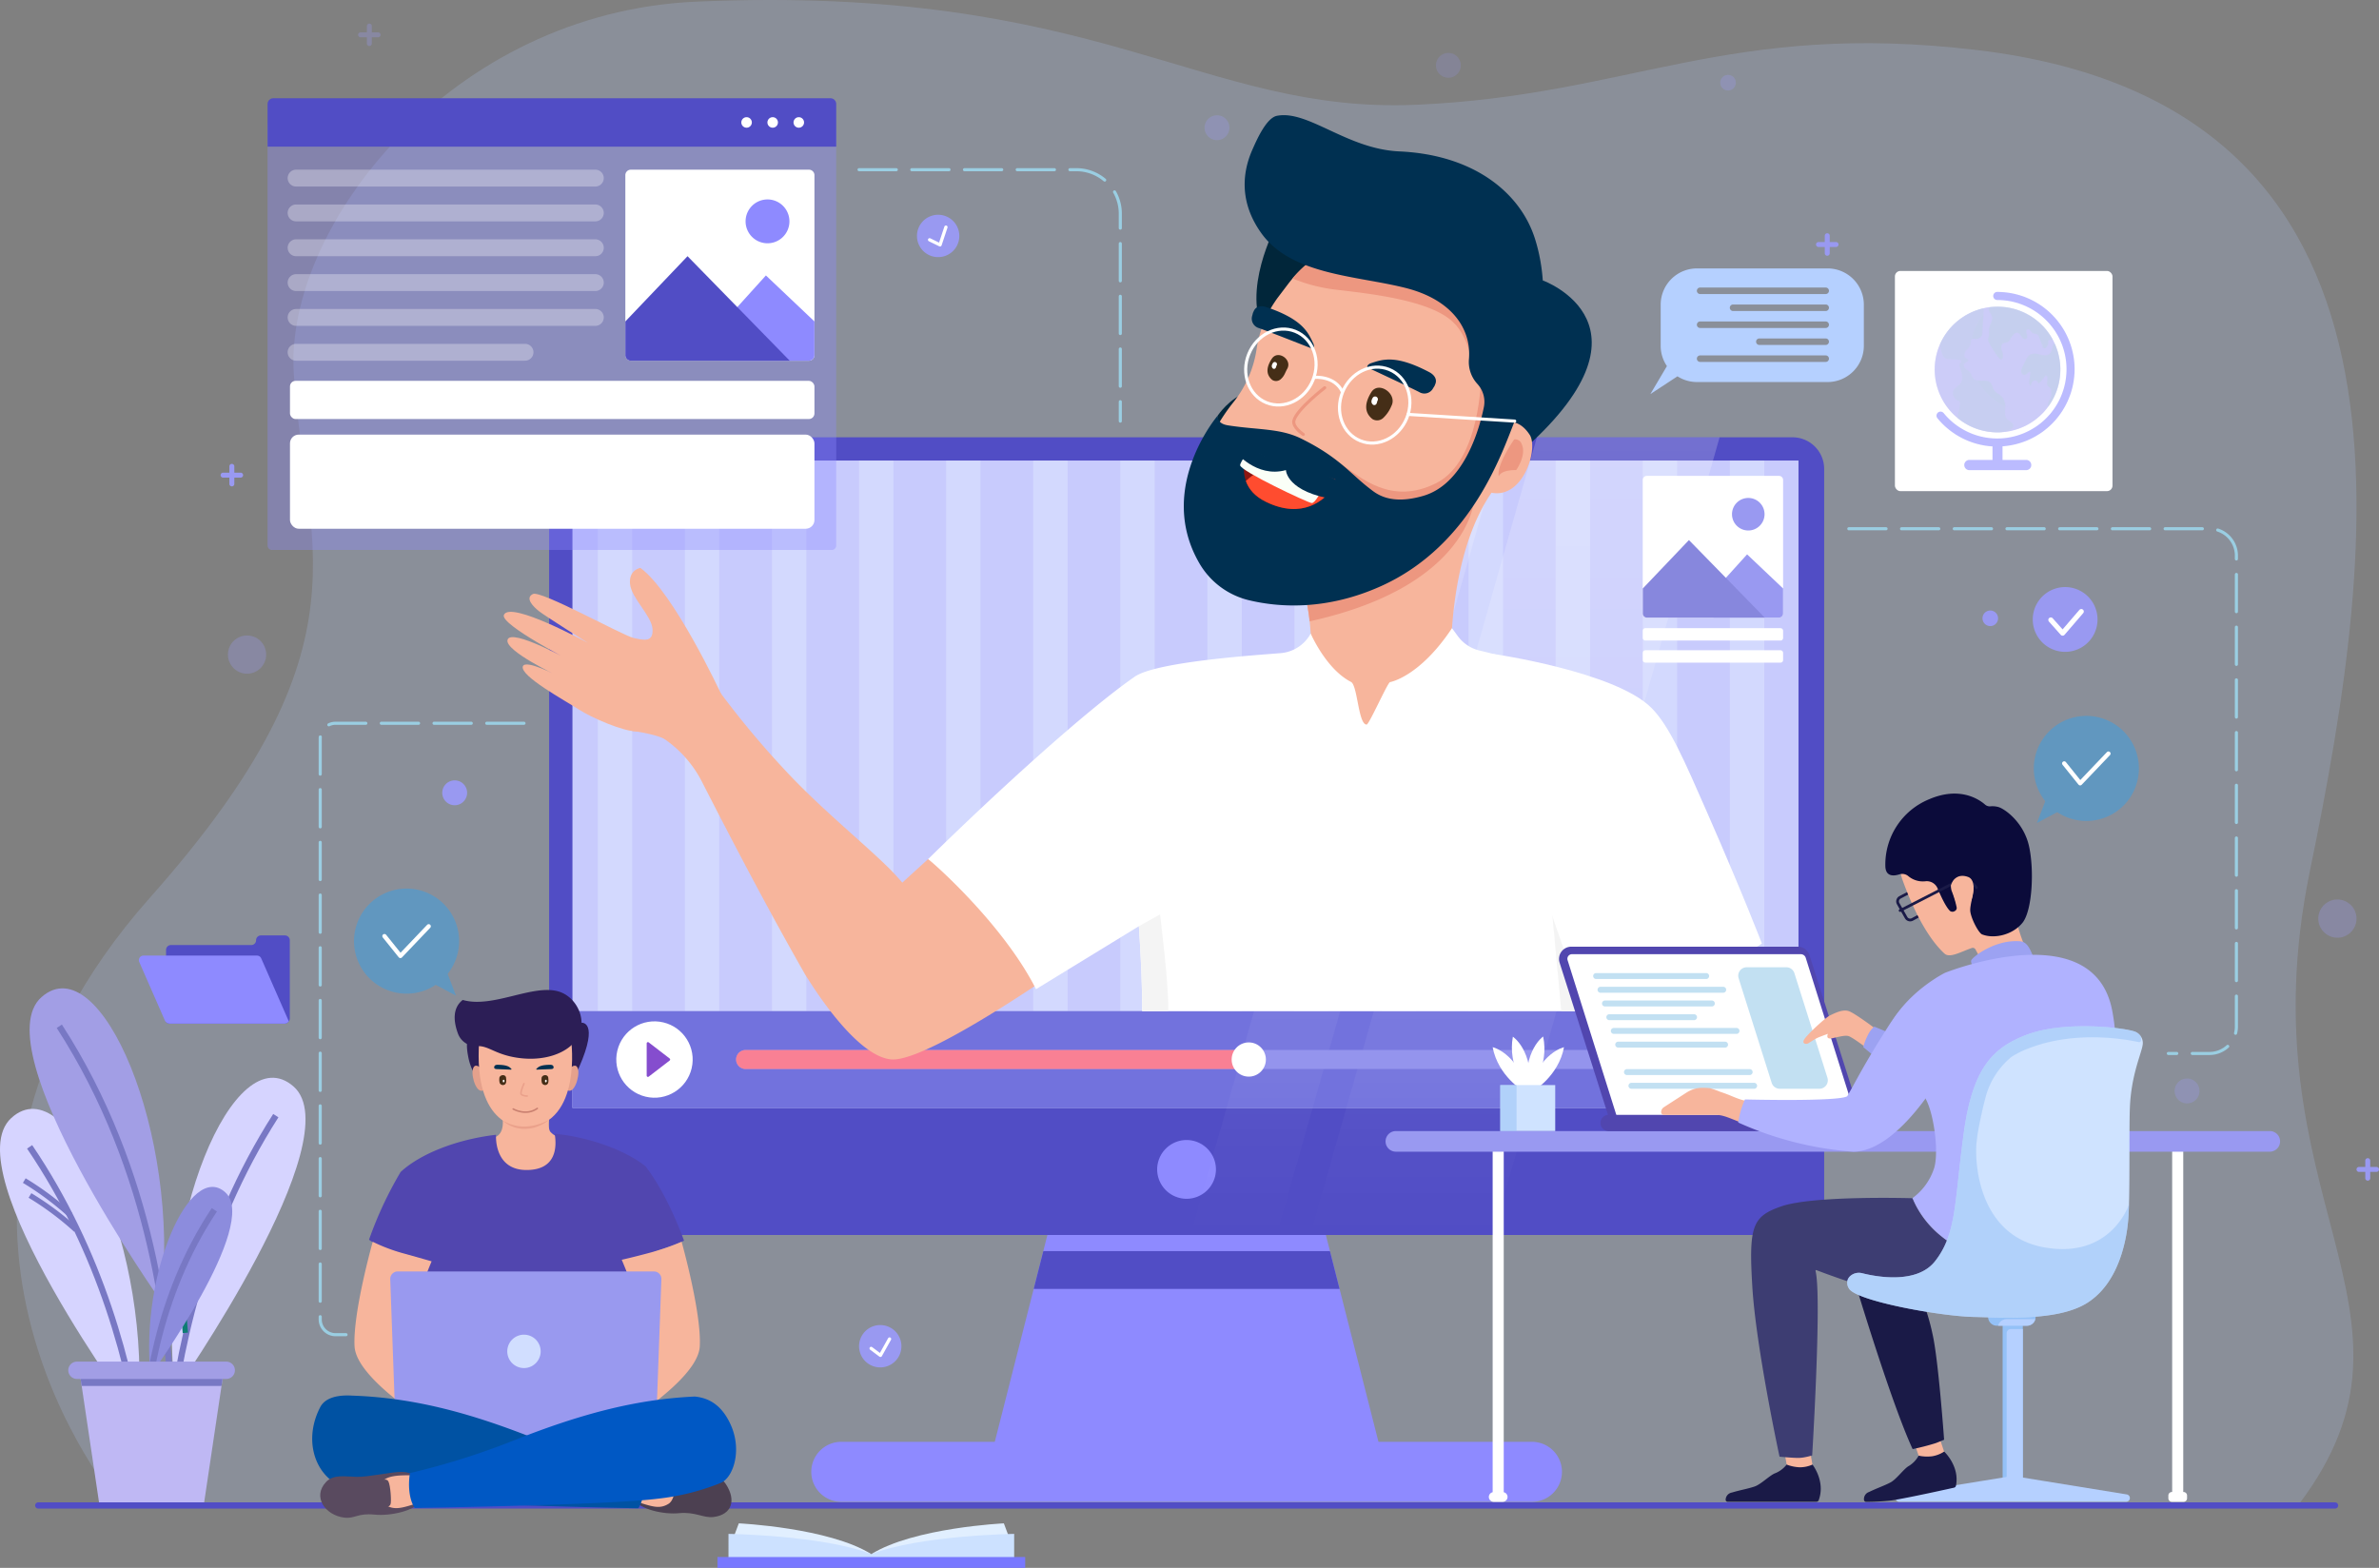 <svg xmlns="http://www.w3.org/2000/svg" xmlns:xlink="http://www.w3.org/1999/xlink" width="767.188" height="505.698" viewBox="0 0 767.188 505.698"><rect x="0" y="0" width="767.188" height="505.698" fill="#808080" stroke="none"/><defs><style>.a,.bd{fill:#b5d0ff;}.a,.bs,.h{opacity:0.2;}.b{fill:#8e8aff;}.c{fill:#514dc5;}.d{fill:#c8cbfd;}.bo,.br,.e{opacity:0.3;}.f{fill:#eefaff;}.g{fill:#7272dd;}.h{fill:url(#a);}.i{fill:#9494ed;}.j{fill:#f98094;}.k,.w{fill:#fff;}.l{fill:#854dce;}.m{fill:#d6d4ff;}.ag,.ah,.ai,.at,.au,.bj,.bm,.bp,.bq,.n,.o,.p,.u{fill:none;}.n,.o{stroke:#7878c4;}.ag,.ah,.ai,.at,.au,.bj,.n,.o,.p{stroke-miterlimit:10;}.n,.u{stroke-width:2px;}.o,.p{stroke-width:1.718px;}.p{stroke:#0e7c74;}.q{fill:#a29ee5;}.r{fill:#8c8cdd;}.s{fill:#bfb8f4;}.t{fill:#7878c4;}.u{stroke:#514dc5;}.ah,.ai,.at,.au,.bj,.bm,.bp,.bq,.u{stroke-linecap:round;}.bm,.bp,.bq,.u{stroke-linejoin:round;}.v{fill:rgba(142,138,255,0.35);}.w{opacity:0.31;}.x{fill:#f7b59c;}.y{fill:#01263a;}.z{fill:#003051;}.aa{fill:#ed9780;}.ab{fill:#8d1612;}.ac{fill:#ff4c2f;}.ad{fill:#fafff7;}.ae{fill:#452e17;}.af{fill:#f4f4f4;}.ag,.ah,.bm,.bp,.bq{stroke:#fff;}.ai{stroke:#ed9780;}.aj{fill:#5146af;}.ak{fill:#9999ef;}.al{fill:#4c4051;}.am{fill:#0052a3;}.an{fill:#594a5f;}.ao{fill:#0058c4;}.ap{fill:#2c1e56;}.aq{fill:#e5a18c;}.ar{fill:#d1deff;}.as{fill:#eaa18b;}.at{stroke:#eaa18b;}.at,.au{stroke-width:0.5px;}.au{stroke:#c9806f;}.av,.bo,.br,.bs{fill:#9999f1;}.aw{fill:#c2e0f2;}.ax{fill:#1a1a47;}.ay{fill:#9ca2f2;}.az{fill:#0b0b3a;}.ba{fill:#b0b2ff;}.bb{fill:#3d3d72;}.bc,.bf{fill:#94c1f7;}.be{fill:#cfe3ff;}.bf,.bk,.bn{opacity:0.5;}.bg{fill:#e1efff;}.bh{fill:#cce1ff;}.bi{fill:#7878ff;}.bj{stroke:#9acee2;stroke-dasharray:12 5;}.bl{fill:#389fe5;}.bm{stroke-width:1.38px;}.bn{fill:#81a8cc;mix-blend-mode:screen;}.bn,.bo{isolation:isolate;}.bo{mix-blend-mode:multiply;}.bp{stroke-width:1.056px;}.bq{stroke-width:1.616px;}.bt{fill:#8787dd;}</style><linearGradient id="a" x1="0.5" y1="-0.011" x2="0.5" y2="0.996" gradientUnits="objectBoundingBox"><stop offset="0" stop-color="#fff"/><stop offset="1" stop-color="#fff" stop-opacity="0"/></linearGradient></defs><g transform="translate(-57.982 -55.011)"><path class="a" d="M95.268,539.936s-80.328-93.619,10.16-195.5c72.94-82.12,49.65-113.878,46.288-169.256C148.868,128.309,202.023,59,281.569,55.54c130.384-5.67,162.8,36.23,232.02,33.265s100.533-27.2,180.938-17.648c149.2,17.72,129.091,159.127,107.347,264.823s43.592,141.784-3.424,204.04" transform="translate(1 0)"/><g transform="translate(235.065 196.055)"><g transform="translate(84.544 238.83)"><path class="b" d="M444.609,454.365H318.6l13.687-53.811,3.1-12.2,6.022-23.632H421.8l6.022,23.632,3.1,12.2Z" transform="translate(-260.564 -364.718)"/><path class="c" d="M428.394,396.189H329.761l3.1-12.2h92.43Z" transform="translate(-258.036 -360.353)"/><path class="b" d="M503.683,453.5H280.96a9.676,9.676,0,0,1-9.676-9.676h0a9.676,9.676,0,0,1,9.676-9.676H503.683a9.676,9.676,0,0,1,9.676,9.676h0A9.676,9.676,0,0,1,503.683,453.5Z" transform="translate(-271.284 -348.988)"/></g><path class="c" d="M613.538,180.212V417.078a10.213,10.213,0,0,1-10.209,10.209H212.565a10.2,10.2,0,0,1-10.209-10.209V180.212A10.2,10.2,0,0,1,212.565,170H603.33A10.213,10.213,0,0,1,613.538,180.212Z" transform="translate(-202.356 -170.003)"/><rect class="d" width="395.378" height="208.806" transform="translate(7.522 7.493)"/><g class="e" transform="translate(15.705 7.493)"><rect class="f" width="11.085" height="177.579" transform="translate(336.98)"/><rect class="f" width="11.085" height="177.579" transform="translate(365.062)"/><rect class="f" width="11.085" height="177.579"/><rect class="f" width="11.085" height="177.579" transform="translate(28.082)"/><rect class="f" width="11.085" height="177.579" transform="translate(56.163)"/><rect class="f" width="11.085" height="177.579" transform="translate(84.245)"/><rect class="f" width="11.085" height="177.579" transform="translate(112.327)"/><rect class="f" width="11.085" height="177.579" transform="translate(140.409)"/><rect class="f" width="11.085" height="177.579" transform="translate(168.49)"/><rect class="f" width="11.085" height="177.579" transform="translate(196.572)"/><rect class="f" width="11.085" height="177.579" transform="translate(224.654)"/><rect class="f" width="11.085" height="177.579" transform="translate(252.735)"/><rect class="f" width="11.085" height="177.579" transform="translate(280.817)"/><rect class="f" width="11.085" height="177.579" transform="translate(308.899)"/></g><rect class="g" width="395.378" height="31.227" transform="translate(7.522 185.072)"/><path class="b" d="M371.7,373.746h0a9.506,9.506,0,0,1-9.479-9.479h0a9.508,9.508,0,0,1,9.479-9.48h0a9.508,9.508,0,0,1,9.48,9.48h0A9.507,9.507,0,0,1,371.7,373.746Z" transform="translate(-166.138 -128.139)"/><path class="h" d="M398.789,427.1H371.017L444.056,170h27.773Z" transform="translate(-164.145 -170.003)"/><path class="h" d="M461.431,427.1H402.51L475.549,170h58.92Z" transform="translate(-157.01 -170.003)"/><g transform="translate(60.29 195.166)"><path class="i" d="M578.955,337.246H254.576a3.066,3.066,0,1,1,0-6.133H578.955a3.066,3.066,0,1,1,0,6.133Z" transform="translate(-251.51 -328.668)"/><path class="j" d="M416.767,331.118v6.133H254.579a3.066,3.066,0,1,1,0-6.133Z" transform="translate(-251.509 -328.667)"/><circle class="k" cx="5.52" cy="5.52" r="5.52" transform="translate(159.815)"/></g><g transform="translate(19.159 185.868)"><circle class="k" cx="12.317" cy="12.317" r="12.317" transform="matrix(0.23, -0.973, 0.973, 0.23, 0, 23.974)"/><path class="l" d="M228.662,329.131l6.753,5.2a.408.408,0,0,1,0,.646l-6.753,5.2a.408.408,0,0,1-.656-.324v-10.4A.407.407,0,0,1,228.662,329.131Z" transform="translate(-215.704 -319.839)"/></g></g><g transform="translate(57.982 373.787)"><g transform="translate(0 38.875)"><path class="m" d="M102.333,446.879S42.973,366.691,61.6,349.566,107.449,392.765,102.333,446.879Z" transform="translate(-57.982 -346.601)"/><path class="n" d="M65.769,356.584c22.93,33.8,32.646,70.894,36.74,99.983" transform="translate(-56.218 -344.339)"/><path class="o" d="M64.365,365.453A94.9,94.9,0,0,1,79.2,376.53" transform="translate(-56.536 -342.33)"/><path class="o" d="M65.864,369.369A94.884,94.884,0,0,1,80.7,380.445" transform="translate(-56.196 -341.442)"/></g><g transform="translate(54.178 28.835)"><path class="m" d="M104.216,439.552s57.23-81.722,38.158-98.351S97.679,385.591,104.216,439.552Z" transform="translate(-101.922 -338.415)"/><path class="n" d="M136.92,348.377c-23.711,37.014-32.024,77.431-34.767,107.438" transform="translate(-102.153 -336.158)"/><path class="p" d="M105.682,388.964c.22,7.538.707,14.363,1.277,20.273" transform="translate(-101.353 -326.963)"/></g><g transform="translate(9.552)"><path class="q" d="M108.215,415.9s-57.6-81.463-38.6-98.178S114.509,361.911,108.215,415.9Z" transform="translate(-65.769 -314.906)"/><path class="n" d="M73.574,324.872c30.236,46.736,35.807,99.042,36.538,128.771" transform="translate(-64.001 -312.648)"/></g><g transform="translate(46.001 64.038)"><path class="r" d="M97.642,427.835s35.446-48.714,24.114-58.963S94.285,395.185,97.642,427.835Z" transform="translate(-95.1 -367.116)"/><path class="n" d="M118.605,373.141c-18.64,27.97-22.432,59.506-23.119,77.451" transform="translate(-95.486 -365.751)"/></g><g transform="translate(22.019 120.392)"><path class="s" d="M125.581,414.706l-.279,1.862-.587,3.958-5.662,38H85.278l-5.662-38-.587-3.958-.279-1.862Z" transform="translate(-75.296 -412.688)"/><path class="t" d="M125.25,416.224l-.587,3.958h-45.1l-.587-3.958Z" transform="translate(-75.244 -412.344)"/><path class="q" d="M126.877,418.648H78.728a2.793,2.793,0,0,1-2.794-2.793h0a2.794,2.794,0,0,1,2.794-2.794h48.148a2.793,2.793,0,0,1,2.793,2.794h0A2.792,2.792,0,0,1,126.877,418.648Z" transform="translate(-75.934 -413.061)"/></g></g><g transform="translate(102.766 356.719)"><path class="c" d="M141.548,302.544V327.67a1.7,1.7,0,0,1-.33,1.016,1.735,1.735,0,0,1-1.442.756H102.863a1.807,1.807,0,0,1-1.223-.481V305.635a1.549,1.549,0,0,1,1.553-1.539H129.13a1.547,1.547,0,0,0,1.538-1.552,1.548,1.548,0,0,1,1.539-1.553H140A1.56,1.56,0,0,1,141.548,302.544Z" transform="translate(-92.875 -300.991)"/><path class="b" d="M142.838,327.485a1.735,1.735,0,0,1-1.442.756H104.482a1.807,1.807,0,0,1-1.223-.481,1.716,1.716,0,0,1-.37-.521.5.5,0,0,1-.055-.124l-8.214-18.752a1.482,1.482,0,0,1,1.359-2.074h36.6a1.479,1.479,0,0,1,1.36.878l7.693,17.557Z" transform="translate(-94.494 -299.791)"/></g><line class="u" x2="740.694" transform="translate(70.309 540.57)"/><g transform="translate(144.274 86.7)"><path class="v" d="M4.484,0H176.726a6.647,6.647,0,0,1,6.647,6.647V139.6a1.432,1.432,0,0,1-1.432,1.432H1.432A1.432,1.432,0,0,1,0,139.6V4.484A4.484,4.484,0,0,1,4.484,0Z" transform="translate(0 4.661)"/><rect class="k" width="169.132" height="30.364" rx="2.827" transform="translate(7.222 108.486)"/><rect class="k" width="169.132" height="12.315" rx="1.801" transform="translate(7.222 91.147)"/><g transform="translate(6.473 23.036)"><path class="w" d="M232.833,105.064h-96.5a2.718,2.718,0,0,1-2.718-2.718h0a2.718,2.718,0,0,1,2.718-2.718h96.5a2.718,2.718,0,0,1,2.718,2.718h0A2.718,2.718,0,0,1,232.833,105.064Z" transform="translate(-133.612 -99.628)"/><path class="w" d="M232.834,114.223h-96.5a2.718,2.718,0,0,1-2.718-2.718h0a2.718,2.718,0,0,1,2.718-2.718h96.5a2.718,2.718,0,0,1,2.718,2.718h0A2.718,2.718,0,0,1,232.834,114.223Z" transform="translate(-133.612 -97.553)"/><path class="w" d="M232.834,123.383h-96.5a2.718,2.718,0,0,1-2.718-2.718h0a2.718,2.718,0,0,1,2.718-2.718h96.5a2.718,2.718,0,0,1,2.718,2.718h0A2.718,2.718,0,0,1,232.834,123.383Z" transform="translate(-133.612 -95.478)"/><path class="w" d="M232.834,132.542h-96.5a2.718,2.718,0,0,1-2.718-2.718h0a2.718,2.718,0,0,1,2.718-2.718h96.5a2.718,2.718,0,0,1,2.718,2.718h0A2.718,2.718,0,0,1,232.834,132.542Z" transform="translate(-133.612 -93.403)"/><path class="w" d="M232.834,141.7h-96.5a2.718,2.718,0,0,1-2.718-2.717h0a2.718,2.718,0,0,1,2.718-2.718h96.5a2.718,2.718,0,0,1,2.718,2.718h0A2.718,2.718,0,0,1,232.834,141.7Z" transform="translate(-133.612 -91.327)"/><path class="w" d="M210.163,150.864H136.33a2.718,2.718,0,0,1-2.718-2.718h0a2.718,2.718,0,0,1,2.718-2.718h73.833a2.718,2.718,0,0,1,2.718,2.718h0A2.718,2.718,0,0,1,210.163,150.864Z" transform="translate(-133.612 -89.252)"/></g><path class="c" d="M309.849,80.847H130.193a1.859,1.859,0,0,0-1.858,1.858V96.462H311.708V82.705A1.858,1.858,0,0,0,309.849,80.847Z" transform="translate(-128.335 -80.847)"/><g transform="translate(152.774 6.113)"><path class="k" d="M256.279,87.526a1.694,1.694,0,1,1-1.7-1.7A1.694,1.694,0,0,1,256.279,87.526Z" transform="translate(-252.89 -85.831)"/><path class="k" d="M263.143,87.526a1.695,1.695,0,1,1-1.7-1.7A1.694,1.694,0,0,1,263.143,87.526Z" transform="translate(-251.335 -85.831)"/><path class="k" d="M270.007,87.526a1.695,1.695,0,1,1-1.694-1.7A1.693,1.693,0,0,1,270.007,87.526Z" transform="translate(-249.78 -85.831)"/></g><g transform="translate(115.372 23.041)"><path class="k" d="M283.379,101.386v58.077a1.774,1.774,0,0,1-1.776,1.776H224.152a1.77,1.77,0,0,1-1.755-1.776V101.386a1.765,1.765,0,0,1,1.755-1.754H281.6A1.769,1.769,0,0,1,283.379,101.386Z" transform="translate(-222.397 -99.632)"/><path class="b" d="M277.706,142.278v10.884a1.774,1.774,0,0,1-1.776,1.776h-28.5l1.212-12.661,13.411-14.833Z" transform="translate(-216.724 -93.331)"/><path class="c" d="M275.4,156.086H224.152a1.77,1.77,0,0,1-1.755-1.776V143.425l20.055-21.046Z" transform="translate(-222.397 -94.479)"/><path class="b" d="M268.151,114.525a7.07,7.07,0,1,1-7.07-7.07A7.071,7.071,0,0,1,268.151,114.525Z" transform="translate(-215.235 -97.86)"/></g></g><g transform="translate(220.426 92.161)"><path class="x" d="M370.646,324.336l-19.171-32.9-30.48,2.4-8.314,7.58c-1.067-1.24-.834-.955-1.668-1.891-6.431-7.2-21.482-19.175-33.415-31.5a290.148,290.148,0,0,1-23.7-28l-2.41,1.2c.01-1.283.017-2.1.017-2.1l-10.727-14.349-13-.846-9.653,11.738.5,6.275s.156,9.67,7.711,10.649c2.268.293,8,1.386,9.809,2.622a37.532,37.532,0,0,1,12.116,14.037c8.52,16.7,20.941,40.527,32.6,60.944a24.389,24.389,0,0,0,1.337,2.189c4.057,6.466,16.631,25.163,26.912,26.045C321.552,359.5,370.646,324.336,370.646,324.336Z" transform="translate(-184.145 -53.89)"/><g transform="translate(219.312)"><path class="y" d="M378.113,165.784s4.093-6.116,9.725-7.572-6.179,13.092-6.179,13.092-3.18,1.408-3.546,1.174S378.113,165.784,378.113,165.784Z" transform="translate(-367.248 -68.803)"/><path class="z" d="M466.352,128.755s40.162,14.414-7.65,55.85l-7.2-2.191Z" transform="translate(-350.583 -75.454)"/><path class="x" d="M380.817,245.037c19.155,23.347,44.764,27.076,44.764,27.076,44.484-.845,52.069-25.353,52.069-25.353L452.8,241.245s-.752-32.439,13.027-52.451c10.326,1.989,15.164-14.3,12.328-18.671-3.076-4.746-6.536-4.12-6.536-4.12-2.929,3.179-5.591,10.662-6.906,14.356L402.743,212.41a35.267,35.267,0,0,1,1.664,4.456,71.784,71.784,0,0,1,2.766,13.4,90.972,90.972,0,0,1,.538,12.177ZM460.3,187.43c1.314-2.241,2.74-4.506,4.318-6.784-.551,1.577-.964,3-1.265,4.168C461.6,186.29,460.338,187.392,460.3,187.43Z" transform="translate(-366.598 -67.021)"/><path class="aa" d="M400.05,212.24a71.787,71.787,0,0,1,2.766,13.4c51.614-11.314,53.09-39.249,53.09-39.249l-26.495,10.751Z" transform="translate(-362.241 -62.395)"/><path class="y" d="M394.537,114.555s-11.239,20.9-3.5,34.665l17.891-23.193" transform="translate(-364.899 -78.671)"/><path class="x" d="M378.365,220.1c11.893,18.781,55.483,18.351,75.932-8.556s23.785-57.779,13.561-76.758c-5.686-10.547-19.283-16.646-32.647-17.633a36.38,36.38,0,0,0-10.637.79A38.787,38.787,0,0,0,403.5,130.769c-.5.591-.968,1.184-1.435,1.793l-3.139,4.143c-.412.538-.789,1.077-1.166,1.651a35.784,35.784,0,0,0-4.538,9.525,34.722,34.722,0,0,0-1.273,5.4,35.932,35.932,0,0,1-7.319,17.167C375.656,181.5,366.489,201.337,378.365,220.1Z" transform="translate(-368.434 -78.104)"/><path class="aa" d="M397.8,130.6a52.525,52.525,0,0,0,13.855,3.6c10.4,1.251,31.363,3.329,38.4,10.976,0,0,2.954,2.665,4.693,8.673s-3.905-20.425-3.905-20.425l-31.952-15.657A38.815,38.815,0,0,0,397.8,130.6Z" transform="translate(-362.75 -77.941)"/><path class="aa" d="M456.694,154.013s-.1,27.216-14.493,34.412-24.249-1.677-30.82-6.377c-3.78-2.7-5.11,4.227-5.11,4.227s7.509,12.475,11.263,12.475,18.878-.209,20.025-.938,9.8-4.9,9.8-4.9,5.945-10.161,6.362-11.234,7.2-12.649,6.883-14.109-.208-11.055-.208-11.055Z" transform="translate(-360.831 -69.731)"/><path class="z" d="M399.265,85.5c-3.393.66-6.464,7.626-7.849,10.746-1.992,4.492-5.783,15.2,2.858,27.176,9.8,13.584,30.975,13.61,46.776,17.678,14.042,3.615,21.042,12.665,20.119,22.981a10.469,10.469,0,0,0,2.61,7.758l.3.343a8.477,8.477,0,0,1,1.918,7.25c-1.649,8.155-6.8,24.883-19.472,28.624-10.951,3.233-15.442-.879-17.251-2.256-6.371-4.849-9.969-10.22-22.4-16.284-6.468-3.153-13.427-2.717-22.5-4.042-1.688-.247-4.023-.469-4.283-3.2,0,0-19.8,23.227-5.946,47.372a25.308,25.308,0,0,0,16.03,12.082c9.307,2.245,24.768,3.551,42.742-4.576,29.41-13.3,39.11-43.647,43.021-53.19s14.078-35.251,6.495-58.926c-4.681-14.612-19.5-26.966-43.728-28.055C421.828,96.228,409.315,83.547,399.265,85.5Z" transform="translate(-369.225 -85.299)"/><path class="ab" d="M414.921,184.048a14.449,14.449,0,0,1-1.251,1.878c-2.653,3.467-9.625,10.012-21.514,4.23-3.73-1.815-5.632-4.255-6.5-6.734-1.814-5.143.889-10.424.889-10.424a93.3,93.3,0,0,0,10.4,5.707c5.181,2.452,11.564,4.842,17.3,5.294C414.471,184.023,414.7,184.036,414.921,184.048Z" transform="translate(-365.643 -65.43)"/><path class="ac" d="M414.443,181.894l-.313,1.051-.575,1.927c-2.653,3.467-9.625,10.012-21.514,4.23-3.73-1.815-5.632-4.255-6.5-6.734,4.906-4.705,9.8-4.717,9.8-4.717h7.984Z" transform="translate(-365.527 -64.376)"/><path class="ad" d="M387.37,173s-3.326,4.143-3.335,5.327c-.012,1.837,21.9,12.127,23.075,12.2s3.214-4.142,3.214-4.142l-8.879-5.288" transform="translate(-365.869 -65.43)"/><path class="z" d="M387.761,137.07c-.52,1.165-.1.08-.574,1.728a3.17,3.17,0,0,0,2.262,3.8c4.108,1.468,16.559,6.394,16.559,6.394,1.3.753,1.32-.645.917-1.489-1.635-3.426-3.276-7.683-15.068-11.678C390.2,135.271,388.473,135.477,387.761,137.07Z" transform="translate(-365.181 -73.915)"/><path class="z" d="M439.4,157.47c-.488,1.179.012.128-.859,1.6a3.169,3.169,0,0,1-4.317.976c-3.891-1.971-16.032-7.619-16.032-7.619-1.441-.426-.438-1.4.45-1.69,3.611-1.17,7.83-2.908,18.842,2.9C439.025,154.459,440.067,155.857,439.4,157.47Z" transform="translate(-358.296 -70.741)"/><path class="z" d="M382.632,174.287s6.9,8.781,16.492,6.1c0,0,.091,7.179,16.2,9.534l1.408-5.623s-10.369-5.528-11.051-5.111-10.537-2.632-12.415-2.984-8.291-5.359-8.291-5.359Z" transform="translate(-366.187 -65.918)"/><path class="aa" d="M457.02,170.564s-5.848,8.333-4.952,11.969c0,0,.224-2.11,5.607-2.078,0,0,3.479-4.847,1.728-8.462A2.178,2.178,0,0,0,457.02,170.564Z" transform="translate(-350.477 -65.989)"/><g transform="translate(58.819 87.904)"><path class="ae" d="M418.8,158.445c-1.837,2.994-2.605,6.258.4,8.636a2.877,2.877,0,0,0,3.465-.358,11.165,11.165,0,0,0,2.635-3.86c2.054-3.894-4.154-8.24-6.5-4.418Z" transform="translate(-417.179 -156.966)"/><g transform="translate(1.696 2.792)"><path class="k" d="M418.986,159.674c-.481.785-.683,1.642.105,2.265a.756.756,0,0,0,.909-.093c.4-.384.3-.781.531-1.229a.906.906,0,0,0-1.545-.943Z" transform="translate(-418.562 -159.242)"/></g></g><g transform="translate(26.997 77.373)"><path class="ae" d="M392.62,149.557c-1.517,2.322-2.2,4.88.121,6.826a2.274,2.274,0,0,0,2.743-.206c1.24-1.119,1.348-2.018,2.1-3.344,1.709-3.028-3.023-6.241-4.96-3.276Z" transform="translate(-391.235 -148.38)"/><g transform="translate(1.379 2.24)"><path class="k" d="M392.722,150.531c-.4.61-.576,1.281.032,1.791a.6.6,0,0,0,.72-.054c.325-.293.25-.61.446-.958a.715.715,0,0,0-1.2-.779Z" transform="translate(-392.359 -150.207)"/></g></g></g><path class="x" d="M260.6,245.152s-15.381-33.03-26.112-40.81c0,0-3.777.59-3.335,5.181s6.955,10.221,7.248,14.515-2.593,3.7-6.146,2.885-29.829-15.44-32.42-14.161c-2.642,1.305.071,4.035,1.922,5.517s15.874,10.3,15.874,10.3-25.271-13.867-27.161-9.046c-1.224,3.126,22.272,15.188,22.272,15.188s-20.185-11.308-21.108-7.113c-.787,3.579,16.313,11.6,16.313,11.6s-10.568-5.532-11.364-3.1c-1.007,3.077,13.671,11.049,17.926,13.828s14.618,7.227,18.728,7.118,7.145-.514,9.4,1.782" transform="translate(-190.421 -58.329)"/><path class="k" d="M516.714,312.29,525.2,343.7H371.036c.012-8.12-.429-17.81-1.067-27.377L336.8,336.637c-10.843-21.489-34.479-41.936-34.81-41.948,23.022-22.588,51.253-48.171,66.634-58.842,7.359-5.115,42.714-7.172,47.3-7.625a12.165,12.165,0,0,0,9.457-6.292s4.919,11.431,12.94,15.565c2.183.9,2.38,13.86,5.1,13.786.81-.024,6.771-13.566,7.543-13.688,0,0,9.494-1.607,19.981-17.4l1.877,2.563a12.092,12.092,0,0,0,7,4.649,175.628,175.628,0,0,1,24.335,7.6c13.222,5.335,27.781,30.713,27.781,30.713l3.275,46.572-19.429-.883Z" transform="translate(-165.144 -54.739)"/><path class="af" d="M465.484,288.774l3.666,39.393h19.012l-3.373-25.675Z" transform="translate(-128.104 -39.2)"/><path class="x" d="M519.577,283.708l17.172,45.607H485.54l-8.484-18.52" transform="translate(-125.482 -40.348)"/><path class="k" d="M450.58,226.97s39.245,5.676,50.979,17.361c5.848,5.825,10.643,16.985,17.985,33.73,12.01,27.394,17.672,42.314,17.672,42.314s-29.71,20.65-59.477,14.518l-14.584-42.01Z" transform="translate(-131.481 -53.202)"/><ellipse class="ag" cx="12.409" cy="11.171" rx="12.409" ry="11.171" transform="translate(235.616 88.546) rotate(-67.998)"/><ellipse class="ag" cx="12.409" cy="11.171" rx="12.409" ry="11.171" transform="translate(265.865 100.827) rotate(-67.999)"/><path class="ag" d="M403.446,154.249s6.692-.714,9.227,4.758" transform="translate(-142.159 -69.685)"/><line class="ah" x2="34.377" y2="2.165" transform="translate(291.647 96.504)"/><path class="af" d="M366.894,326.649H358.48c.012-8.12-.429-17.81-1.067-27.377l6.82-3.815S367.091,317.99,366.894,326.649Z" transform="translate(-152.588 -37.686)"/><path class="ai" d="M408.115,156.966s-8.951,6.924-9.923,10.548c-.573,2.137,3.015,4.5,3.015,4.5" transform="translate(-143.363 -69.062)"/></g><g transform="translate(158.665 374.317)"><path class="x" d="M209.085,354.933s3.674,12.813-10.106,12.809a11.225,11.225,0,0,1-5.007-1.2c-5.087-2.449-6.27-10.992-6.27-10.992,4.305-1.1,2.8-7.325,2.8-7.325l15.307.35s-.757,4,.359,5.145C208.116,355.713,209.085,354.933,209.085,354.933Z" transform="translate(-129.276 -307.887)"/><path class="aj" d="M195.963,353.465s-.861,11.364,9.837,11.364c9.678,0,9.794-7.527,9.079-11.674,11.052.985,23.138,5.448,29.312,10.514,7.323,9.473,12.4,23.962,12.4,23.962a57.948,57.948,0,0,1-6.871,2.64,28.463,28.463,0,0,0-6.263,2.73l-4.33,58.494H171.438l-1.154-58.529s-4.448-1.066-8.045-2.246c-5.264-1.726-7.234-3.414-7.234-3.414A122.371,122.371,0,0,1,165.2,365.459C171.416,359.708,183.049,354.971,195.963,353.465Z" transform="translate(-136.684 -306.771)"/><path class="x" d="M157.072,381.547s-6.457,22.832-5.862,33.741,26.378,26.18,26.378,26.18l3.372-11.5s-10.71-4.562-12.3-12.891,7.4-29.223,7.4-29.223-3.973-1.164-9.4-2.652A56.259,56.259,0,0,1,157.072,381.547Z" transform="translate(-137.552 -300.338)"/><path class="x" d="M241.6,381.547s6.455,22.832,5.861,33.741-26.377,26.18-26.377,26.18l-3.372-11.5s10.71-4.562,12.3-12.891-7.721-29.727-7.721-29.727,4.289-.965,9.719-2.452A77.4,77.4,0,0,0,241.6,381.547Z" transform="translate(-122.476 -300.338)"/><path class="ak" d="M246.129,444.245H162.481l-1.9-52.408a2.4,2.4,0,0,1,2.4-2.486h82.645a2.4,2.4,0,0,1,2.4,2.486Z" transform="translate(-135.42 -298.57)"/><g transform="translate(0 130.78)"><path class="al" d="M224.99,444.292s1.78-2.1,5.921-2.215c2.686-.074,10.29,1.646,13.918,1.586s7.4-.855,9.483,2.242c3.531,5.252,2.005,9.99-3.942,10.7-3.234.388-5.907-1.749-11.046-1.239-4.98.494-12.748-1.17-15.009-4.727" transform="translate(-120.981 -417.405)"/><path class="x" d="M220.019,441.887a38.755,38.755,0,0,0,6.672,1.289c2.662.142,8.634-.52,11.331,1.176,2.922,1.837,1.84,6.818-.012,7.995-2.99,1.9-5.408.916-10.878-.808a34.194,34.194,0,0,0-11.891-1.066" transform="translate(-123.037 -417.448)"/><path class="am" d="M245.2,458.344s-62.018-1.119-78.543-3.293a78.039,78.039,0,0,1-18.91-4.638c-7.432-4.425-10.152-14.965-5.1-24.676,2.359-4.531,9.627-3.719,10.639-3.719.256,0,.393.015.393.015,20.1.785,38.426,5.921,59.134,14.2a239.22,239.22,0,0,0,34,10.891C247.9,455.036,245.2,458.344,245.2,458.344Z" transform="translate(-140.068 -421.962)"/><path class="al" d="M238.488,446.152s-1.644-.915-2.192.07a14.462,14.462,0,0,0-.559,5.819c.513,1.16,2.923.745,2.923.745l1.965-5.3Z" transform="translate(-118.418 -416.569)"/></g><g transform="translate(2.582 131.122)"><path class="an" d="M174.548,444.383s-1.841-2.191-6.141-2.323c-2.789-.086-10.693,1.671-14.46,1.594s-7.472-.893-9.876,1.637c-4.526,4.768-.313,10.753,5.862,11.516,3.36.415,4.352-1.523,9.689-.974,5.17.531,13.244-1.168,15.607-4.853" transform="translate(-142.172 -417.752)"/><path class="x" d="M178.331,441.9a40.227,40.227,0,0,1-6.935,1.314c-2.765.139-8.965-.573-11.774,1.179-3.041,1.9-1.936,7.075-.017,8.3,3.1,1.983,5.614.973,11.3-.8a35.508,35.508,0,0,1,12.354-1.063" transform="translate(-138.647 -417.786)"/><path class="ao" d="M265.939,450.139l-.016.015a76.124,76.124,0,0,1-19.982,5.015c-16.54,2.115-78.573,3.005-78.573,3.005s-2.689-3.337-1.57-11.236a238.338,238.338,0,0,0,34.044-10.754c20.27-7.991,38.259-13.051,57.82-13.942,3.828.38,8.254,2.07,11.38,8.625C273.212,439.535,269.987,448.613,265.939,450.139Z" transform="translate(-136.882 -422.241)"/><path class="an" d="M158.315,444.559s2.1-1.16,2.794.1,1.051,6.607.687,7.423c-.66,1.477-3.731.935-3.731.935l-2.481-6.771Z" transform="translate(-139.134 -417.295)"/></g><path class="ap" d="M212.053,323.946s5.745-.584-.769,14.3c-2.456,5.609-3.331,5.236-3.373,5.508s-2.2-1.864-2.2-2.809.094-8.306.189-8.684S212.053,323.946,212.053,323.946Z" transform="translate(-125.196 -313.389)"/><path class="ap" d="M183.83,326.731s-4.447-1.239-2.653,7.635a17.485,17.485,0,0,0,4.417,8.766c.042.272,2.2-1.864,2.2-2.809s-.094-8.306-.189-8.684S183.83,326.731,183.83,326.731Z" transform="translate(-130.851 -312.77)"/><path class="aq" d="M184.716,335.894s-1.885-1.824-2.418.607,1.444,8.736,3.951,6.3" transform="translate(-130.52 -310.83)"/><path class="aq" d="M208.289,335.894s1.885-1.824,2.418.607-1.444,8.736-3.951,6.3" transform="translate(-124.959 -310.83)"/><path class="x" d="M199.5,356.724h-.147c-1.75.107-17.326.255-15.354-28.055H213.67S217.269,355.025,199.5,356.724Z" transform="translate(-130.154 -312.318)"/><path class="ap" d="M211.054,315.824c5.587,1.655,9.2,8.721,6.437,14.309s-11.645,8.843-21.578,6.729c-5.847-1.245-7.729-3.6-11.235-3.42a6.176,6.176,0,0,1-6.094-4.039c-1.274-3.438-2.028-8.087,1.536-10.855C189.809,321.342,202.668,313.339,211.054,315.824Z" transform="translate(-131.581 -315.338)"/><path class="ar" d="M202.12,411.356a5.383,5.383,0,1,1-5.383-5.383A5.383,5.383,0,0,1,202.12,411.356Z" transform="translate(-128.448 -294.804)"/><path class="as" d="M190.172,349.691a12.439,12.439,0,0,0,2.218,1.084,12.983,12.983,0,0,0,5.212.859,14.891,14.891,0,0,0,2.824-.394,17.572,17.572,0,0,0,2.4-.732,18.053,18.053,0,0,0,2.257-1.023A10.172,10.172,0,0,1,203,350.9a13.9,13.9,0,0,1-2.4.987,12.451,12.451,0,0,1-2.946.5,10.689,10.689,0,0,1-3-.294,10.982,10.982,0,0,1-2.435-.932A8.169,8.169,0,0,1,190.172,349.691Z" transform="translate(-128.716 -307.602)"/><g transform="translate(60.337 27.468)"><path class="ae" d="M191.435,338.577c.114,1.013.2,2.21-.9,2.341a1.162,1.162,0,0,1-1.131-.641,3.668,3.668,0,0,1-.136-1.444c-.06-1.276,2.024-1.548,2.17-.256Z" transform="translate(-189.26 -337.732)"/><g transform="translate(1.132 1.496)"><path class="k" d="M190.709,339.158c.053.261.021.515-.256.6a.217.217,0,0,1-.238-.118c-.07-.145,0-.242-.021-.388a.262.262,0,0,1,.515-.1Z" transform="translate(-190.183 -338.952)"/></g></g><g transform="translate(73.951 27.468)"><path class="ae" d="M202.535,338.577c.114,1.013.2,2.21-.9,2.341a1.162,1.162,0,0,1-1.131-.641,3.669,3.669,0,0,1-.136-1.444c-.06-1.276,2.024-1.548,2.17-.256Z" transform="translate(-200.36 -337.732)"/><g transform="translate(1.132 1.496)"><path class="k" d="M201.809,339.158c.053.261.021.515-.256.6a.217.217,0,0,1-.238-.118c-.07-.145,0-.242-.021-.388a.262.262,0,0,1,.515-.1Z" transform="translate(-201.283 -338.952)"/></g></g><path class="z" d="M204.489,335.475c.086.245.023.021.075.352s-.294.554-.748.564c-1.126.023-4.559.18-4.559.18-.368.06-.314-.2-.173-.329.569-.532,1.176-1.217,4.4-1.243C203.935,335,204.374,335.139,204.489,335.475Z" transform="translate(-126.721 -310.884)"/><path class="z" d="M187.983,335.475c-.085.245-.023.021-.075.352s.294.554.748.564c1.126.023,4.559.18,4.559.18.368.06.314-.2.173-.329-.569-.532-1.176-1.217-4.4-1.243C188.537,335,188.1,335.139,187.983,335.475Z" transform="translate(-129.23 -310.884)"/><path class="at" d="M195.923,339.955s-1.3,2.863-.894,3.425,1.944.588,1.944.588" transform="translate(-127.634 -309.761)"/><path class="au" d="M192.91,346.667s4.106,2.415,7.781-.191" transform="translate(-128.096 -308.284)"/></g><g transform="translate(504.803 310.973)"><g transform="translate(0 108.841)"><g transform="translate(33.306 5.546)"><path class="k" d="M454.228,467.894V357.4a.447.447,0,0,0-.448-.446H451.1a.446.446,0,0,0-.446.446V467.894a1.563,1.563,0,0,0-1.229,1.512,1.585,1.585,0,0,0,1.585,1.585h2.862a1.584,1.584,0,0,0,1.585-1.585A1.562,1.562,0,0,0,454.228,467.894Z" transform="translate(-449.425 -356.954)"/><path class="k" d="M632.973,467.821h-.089V356.954h-3.574V467.821h-.091a1.139,1.139,0,0,0-1.138,1.138v.893a1.138,1.138,0,0,0,1.138,1.138h3.754a1.138,1.138,0,0,0,1.138-1.138v-.893A1.138,1.138,0,0,0,632.973,467.821Z" transform="translate(-408.949 -356.954)"/></g><path class="av" d="M707.414,359.085H425.6a3.326,3.326,0,0,1-3.326-3.326h0a3.326,3.326,0,0,1,3.326-3.326H707.414a3.326,3.326,0,0,1,3.326,3.326h0A3.326,3.326,0,0,1,707.414,359.085Z" transform="translate(-422.271 -352.432)"/></g><path class="aj" d="M565.51,359.73H484.164l-16.1-50.627a3.954,3.954,0,0,1,3.767-5.153h73.049a3.955,3.955,0,0,1,3.768,2.756Z" transform="translate(-411.94 -254.575)"/><path class="k" d="M563.372,359.283H486.337l-16.193-51.427a1.481,1.481,0,0,1,1.4-1.933h73.806a1.673,1.673,0,0,1,1.592,1.176Z" transform="translate(-411.441 -254.128)"/><path class="aw" d="M513.295,312.8H477.811a.956.956,0,0,1-.957-.957h0a.957.957,0,0,1,.957-.958h35.484a.959.959,0,0,1,.958.958h0A.957.957,0,0,1,513.295,312.8Z" transform="translate(-409.905 -253.003)"/><path class="aw" d="M518.529,316.411H478.961a.957.957,0,0,1-.957-.958h0a.956.956,0,0,1,.957-.957h39.569a.957.957,0,0,1,.958.957h0A.958.958,0,0,1,518.529,316.411Z" transform="translate(-409.644 -252.185)"/><path class="aw" d="M514.6,320.018H480.135a.956.956,0,0,1-.957-.957h0a.957.957,0,0,1,.957-.958H514.6a.957.957,0,0,1,.957.958h0A.956.956,0,0,1,514.6,320.018Z" transform="translate(-409.378 -251.368)"/><path class="aw" d="M508.6,323.626H481.28a.957.957,0,0,1-.957-.958h0a.956.956,0,0,1,.957-.957H508.6a.956.956,0,0,1,.957.957h0A.957.957,0,0,1,508.6,323.626Z" transform="translate(-409.119 -250.551)"/><path class="aw" d="M522.027,327.233H482.459a.956.956,0,0,1-.957-.957h0a.957.957,0,0,1,.957-.958h39.569a.958.958,0,0,1,.958.958h0A.957.957,0,0,1,522.027,327.233Z" transform="translate(-408.852 -249.734)"/><path class="aw" d="M518.076,330.841H483.614a.957.957,0,0,1-.957-.958h0a.956.956,0,0,1,.957-.957h34.463a.957.957,0,0,1,.958.957h0A.958.958,0,0,1,518.076,330.841Z" transform="translate(-408.59 -248.916)"/><path class="aw" d="M525.484,338.056H485.916a.956.956,0,0,1-.957-.957h0a.957.957,0,0,1,.957-.958h39.569a.958.958,0,0,1,.958.958h0A.957.957,0,0,1,525.484,338.056Z" transform="translate(-408.069 -247.282)"/><path class="aw" d="M526.66,341.664H487.091a.958.958,0,0,1-.958-.958h0a.957.957,0,0,1,.958-.957H526.66a.956.956,0,0,1,.957.957h0A.957.957,0,0,1,526.66,341.664Z" transform="translate(-407.803 -246.464)"/><path class="aw" d="M541.162,348.548H528.38a2.73,2.73,0,0,1-2.6-1.909l-10.656-33.725a2.73,2.73,0,0,1,2.6-3.552h12.781a2.729,2.729,0,0,1,2.6,1.907l10.655,33.725A2.73,2.73,0,0,1,541.162,348.548Z" transform="translate(-401.264 -253.349)"/><path class="aj" d="M569.856,353.4H481.394a2.617,2.617,0,0,1-2.616-2.617h0a2.616,2.616,0,0,1,2.616-2.616h88.462a2.616,2.616,0,0,1,2.616,2.616h0A2.617,2.617,0,0,1,569.856,353.4Z" transform="translate(-409.469 -244.558)"/><g transform="translate(164.671 29.074)"><path class="ax" d="M561.029,299.532a1.938,1.938,0,0,1-1.685-.973l-2.565-4.51a1.927,1.927,0,0,1,.776-2.659l7.139-3.77a1.937,1.937,0,0,1,2.6.784l2.436,4.473a1.929,1.929,0,0,1-.774,2.617l-7.01,3.807A1.917,1.917,0,0,1,561.029,299.532Zm4.562-11.245a1.024,1.024,0,0,0-.481.12l-7.139,3.769a1.039,1.039,0,0,0-.418,1.433h0l2.565,4.51a1.045,1.045,0,0,0,1.4.4l7.01-3.807a1.037,1.037,0,0,0,.416-1.409l-2.436-4.473A1.044,1.044,0,0,0,565.59,288.287Z" transform="translate(-556.525 -287.398)"/></g><path class="x" d="M553.113,331.308a15.813,15.813,0,0,1-1.032,1.2s-4.289-3.247-5.484-3.553-3.764.433-5.187.725c-2.332.478-1.365-1.43-1.365-1.43s-1.57.552-2.949,1.111c-1.571.637-3.209,1.951-3.682,2.066-.9.215-1.779-.232-.94-1.491,1.191-1.782,6.811-6.944,8.211-7.617,1.787-.848,4.217-2.084,6.167-1.359s8.3,5.484,8.3,5.484C555.34,328.081,554.073,330.073,553.113,331.308Z" transform="translate(-397.38 -250.77)"/><path class="ay" d="M547.866,334.389s21.039,18.4,36.782,20.274,42.292-28,42.292-28-1.671-15.911-11.488-14.04-22.976,25.528-28.677,26.635S551.429,327.8,551.429,327.8a7.712,7.712,0,0,0-1.835,2.258A19.814,19.814,0,0,0,547.866,334.389Z" transform="translate(-393.817 -252.644)"/><path class="x" d="M592.5,272.826c-5.018-5.744-12.435-6.361-18.16-5.728a18.969,18.969,0,0,0-16.221,13.145,16.893,16.893,0,0,0,.342,10.826c4.672,12.9,9.635,20.014,13.453,23.508,1.678,1.534,5.215-.556,8.771-1.806a1,1,0,0,1,1.22.467l2.03,3.75L598.591,314a51.73,51.73,0,0,1-3.093-8.507C597.416,303.066,601.677,283.334,592.5,272.826Z" transform="translate(-391.66 -262.969)"/><path class="az" d="M566.663,291.962a3.781,3.781,0,0,1,3.835,2.251c1.085,2.583,2.761,6.2,4.078,7.37a1.343,1.343,0,0,0,1.451.015,1.137,1.137,0,0,0,.662-1.127,30.538,30.538,0,0,0-1.526-5.142,3.462,3.462,0,0,1,2.6-4.795,5.823,5.823,0,0,1,2.147.133c3.9,1.184,1.214,7.3,1.134,10.5-.055,2.253,2.642,7.476,3.838,7.944,3.921,1.539,9.864.148,13.015-3.745s3.838-16.908,2.115-24.7S592.06,268.49,590,267.989a7.248,7.248,0,0,0-2.447-.19,2.276,2.276,0,0,1-1.721-.562c-2.074-1.8-8.273-5.93-18.08-1.7a22.732,22.732,0,0,0-14.072,21.692c.145,3.326,2.756,3.08,4.568,2.5a3.023,3.023,0,0,1,2.875.622A7.331,7.331,0,0,0,566.663,291.962Z" transform="translate(-392.503 -263.695)"/><path class="ay" d="M577.133,310.92s-1.3-1.452-.808-2.34c.613-1.1,7.26-6.361,15.018-6.084,1.207.043,2.681.042,4.127,3.19a22.718,22.718,0,0,1,1.787,5.234Z" transform="translate(-387.395 -254.907)"/><path class="ba" d="M616.474,403.967c-.47.112-.98.224-1.511.326-6.587,1.225-17.3,1.369-17.3,1.369-21.118-.378-30.491-11.764-33.922-17.635a21.9,21.9,0,0,1-1.685-3.44,19.415,19.415,0,0,0,7.015-9.7c1.593-5.239-.081-17.727-2.808-22.485-1.5-2.615-5.943-7.914-8.731-13.5-2.287-4.6-3.472-9.384-.97-13.039,6.209-9.119,16-13.969,16-13.969s17.972-7.2,33.278-5.565c9.712,1.02,18.36,5.6,20.668,17.818C632.465,355.626,616.474,403.967,616.474,403.967Z" transform="translate(-392.163 -254.091)"/><path class="x" d="M570.854,437.424a6.966,6.966,0,0,1-3.791,2.139,6.737,6.737,0,0,1-4.416-.819l-1.174-3.389,8.1-1.765Z" transform="translate(-390.734 -225.204)"/><path class="x" d="M536.154,440.788a6.969,6.969,0,0,1-4.083,1.511,6.743,6.743,0,0,1-4.23-1.511l-.621-3.531h8.314Z" transform="translate(-398.494 -224.373)"/><path class="ax" d="M574.439,444.6c-.531.245-2.148.909-2.729,1.113a75.751,75.751,0,0,1-7.421,1.916c-6.967-15.057-18.332-52.952-18.332-52.952-1.583-6.7,3.185-9.4,7.372-9.659a8.873,8.873,0,0,1,3.86.562c4,1.694,9.875,13.019,9.875,13.019a69.657,69.657,0,0,1,3.655,12C572.588,418.672,574.439,444.6,574.439,444.6Z" transform="translate(-394.319 -236.213)"/><path class="bb" d="M596.347,390.142c-.052,3.808-1.062,9.884-6.771,11.6-8.516,2.552-14.806,1.1-24.681-.6-8.271-1.419-21.331-6.26-25.335-7.781-.52-.194-.423.066-.321.607,1.889,9.231-1.169,59.109-1.169,59.109a23.552,23.552,0,0,1-2.819.653,11.312,11.312,0,0,1-1.624.144c-2.144,0-6.086-.4-6.086-.4s-7.576-35.132-8.771-54.789.007-22.693,9.319-25.932c10.375-3.608,42.3-2.638,42.3-2.638l.01.01a30.472,30.472,0,0,0,8.987,12.039A37.865,37.865,0,0,0,596.347,390.142Z" transform="translate(-400.494 -239.613)"/><g transform="translate(148.862 75.03)"><path class="bc" d="M591.022,402.712v50.474a3.257,3.257,0,1,1-6.514,0V402.712Z" transform="translate(-534.377 -307.23)"/><path class="bd" d="M590.783,404.5v48.14a3.485,3.485,0,0,1-2.805,3.366,3.257,3.257,0,0,1-2.083-.406l-.33-.616V405.838A1.336,1.336,0,0,1,586.9,404.5Z" transform="translate(-534.137 -306.824)"/><path class="bc" d="M596.011,401.849a2.583,2.583,0,0,1-.092.694,2.819,2.819,0,0,1-2.716,2.113h-9.7a2.813,2.813,0,0,1-2.808-2.808,2.823,2.823,0,0,1,2.808-2.808h9.7A2.806,2.806,0,0,1,596.011,401.849Z" transform="translate(-535.241 -308.062)"/><path class="bd" d="M595.323,401.9a2.819,2.819,0,0,1-2.716,2.113h-9.283a2.766,2.766,0,0,1,.725-1.3,2.846,2.846,0,0,1,1.992-.817Z" transform="translate(-534.645 -307.415)"/><path class="be" d="M638.97,330.589c0,.031-.016.047-.016.077a8.979,8.979,0,0,1-.171.959c-.789,3.294-3.573,9.744-3.974,19.411-.264,5.939-.016,21.7-.294,31.228v.016c-.047,1.423-.093,2.691-.154,3.79-.51,8.429-3.388,20.928-12.188,27.253-8.94,6.713-26.929,5.553-37.849,5.306-10.92-.264-37.973-5.182-40.138-9.2a3.482,3.482,0,0,1-.51-2.319c0-.016,0-.016.015-.031a2.822,2.822,0,0,1,.835-1.547,4.206,4.206,0,0,1,3.991-.99c4.408,1.1,17.524,3.634,23.434-3.853,7.146-9.063,6.248-19.534,9.311-41.607,2.892-20.881,9.4-27.285,20.185-31.445,11.523-4.439,30.037-2.536,34.662-1.144A3.957,3.957,0,0,1,638.97,330.589Z" transform="translate(-543.637 -324.866)"/><path class="bd" d="M631.923,450.26a1.2,1.2,0,0,1-1.195,1.195H557.555a1.193,1.193,0,0,1-.194-2.37l36.781-5.964,9.252,1.5,27.519,4.462A1.194,1.194,0,0,1,631.923,450.26Z" transform="translate(-540.754 -298.075)"/></g><path class="ax" d="M531.356,440.136a13.469,13.469,0,0,0,4.2.872,10.123,10.123,0,0,0,4.138-.872s4.262,5.429,2,11.477a.821.821,0,0,1-.77.521H512.337a.641.641,0,0,1-.648-.619,2.391,2.391,0,0,1,2.009-2.359c2.638-.808,5.361-1.255,7.4-1.978s4.975-3.723,6.616-4.276A8.9,8.9,0,0,0,531.356,440.136Z" transform="translate(-402.013 -223.721)"/><path class="ax" d="M565.686,438.036a13.467,13.467,0,0,0,4.287.2,10.12,10.12,0,0,0,3.947-1.518s5.069,4.683,3.8,11.014a.824.824,0,0,1-.677.637s-15.082,3.38-20.183,4.11a72.56,72.56,0,0,1-8.039.447.682.682,0,0,1-.741-.529,2.392,2.392,0,0,1,1.61-2.647c2.475-1.217,5.093-2.09,6.995-3.129s4.32-4.465,5.853-5.272A8.913,8.913,0,0,0,565.686,438.036Z" transform="translate(-393.777 -224.496)"/><path class="x" d="M520.38,352.246s-2.931-1.216-4.462-1.756a16.688,16.688,0,0,0-1.655-.48,8.856,8.856,0,0,0-2.012-.215H495.6a.876.876,0,0,1-.868-.878,1.9,1.9,0,0,1,.868-1.6l1.786-1.154,5.34-3.452c2.646-1.7,4.568-1.809,7.713-1.533a28.611,28.611,0,0,1,3.275,1.148c3.12,1.029,3.8,1.5,5.872,2.234a14.056,14.056,0,0,0,1.747.531,1.69,1.69,0,0,0,.715.071A9.993,9.993,0,0,1,520.38,352.246Z" transform="translate(-405.855 -246.168)"/><path class="ba" d="M581,318.019c-2.182-1.332-8.782-5-17.292,8.273s-11.117,18.931-13.578,23.056c-2.978,1.787-32.967,1.022-32.967,1.022a27.226,27.226,0,0,0-2.171,7.435,109.313,109.313,0,0,0,37.07,9.414c16.37,0,33.235-31.99,34-35.99S586.217,321.2,581,318.019Z" transform="translate(-401.264 -251.724)"/><g transform="translate(165.494 27.509)"><path class="ax" d="M557.641,296.773a.445.445,0,0,1-.2-.84l16.583-8.5c1.877-.962,5.718-2.928,8.569,1.255a.445.445,0,1,1-.735.5c-2.224-3.264-4.874-2.273-7.4-.98l-16.612,8.515A.448.448,0,0,1,557.641,296.773Z" transform="translate(-557.196 -286.122)"/></g><path class="x" d="M570.881,288.482l2.189,6.994a2.221,2.221,0,0,0,3.345-.244c1.642-1.89,3.071-8.453.061-9.548S571.641,286.14,570.881,288.482Z" transform="translate(-388.602 -258.794)"/><path class="bf" d="M638.305,328.114a.116.116,0,0,1-.016-.047,4.063,4.063,0,0,0-2.181-1.577c-4.625-1.392-23.139-3.295-34.662,1.144-10.781,4.161-17.293,10.564-20.185,31.445-3.063,22.073-2.165,32.544-9.311,41.607-5.91,7.487-19.025,4.95-23.434,3.853a4.206,4.206,0,0,0-3.991.99,2.866,2.866,0,0,0-.85,1.577,3.482,3.482,0,0,0,.51,2.319c2.165,4.022,29.218,8.94,40.138,9.2,10.92.246,28.909,1.407,37.849-5.306,8.8-6.325,11.678-18.824,12.188-27.253.061-1.1.108-2.367.154-3.79-.185.774-6.232,17.8-27.515,13.88-20.5-3.781-22.366-26.272-21.634-33.837.1-.822.195-1.62.288-2.362.185-1.4,1.31-7.331,2.706-12.513a25.184,25.184,0,0,1,8.068-12.531,12.025,12.025,0,0,1,1.955-1.174c.2-.123.433-.247.665-.37.309-.17.634-.325,1.006-.5l1.067-.464c.262-.108.541-.217.8-.309,16.658-6.589,34.569-2.3,35.745-2.12C638.783,330.171,638.383,328.423,638.305,328.114Z" transform="translate(-394.775 -249.836)"/></g><g transform="translate(289.348 546.339)"><path class="bg" d="M250.736,460.446l1.828-4.86s28.991,1.37,42.737,9.924L269.143,466Z" transform="translate(-245.678 -455.586)"/><path class="bg" d="M331.633,460.446l-1.826-4.86s-28.991,1.37-42.738,9.924l26.158.491Z" transform="translate(-237.447 -455.586)"/><path class="bh" d="M295.577,464.882c-15.7-6.1-46.063-6.525-46.063-6.525V468.7h92.127V458.357S311.282,458.786,295.577,464.882Z" transform="translate(-245.955 -454.958)"/><rect class="bi" width="99.245" height="3.505" transform="translate(0 10.866)"/></g><path class="bd" d="M491.891,166.126l8.74-5.732a11.633,11.633,0,0,0,6.29,1.846h42.113a11.7,11.7,0,0,0,11.7-11.7V137.293a11.7,11.7,0,0,0-11.7-11.7H506.921a11.7,11.7,0,0,0-11.7,11.7v13.246a11.642,11.642,0,0,0,2.012,6.56Zm15-11.423a1.053,1.053,0,0,1,1.05-1.05h40.494a1.05,1.05,0,0,1,0,2.1H507.938A1.053,1.053,0,0,1,506.888,154.7Zm41.543-4.424H527.037a1.05,1.05,0,0,1,0-2.1h21.395a1.05,1.05,0,0,1,0,2.1Zm-41.543-6.524a1.053,1.053,0,0,1,1.05-1.05h40.494a1.05,1.05,0,0,1,0,2.1H507.938A1.053,1.053,0,0,1,506.888,143.755Zm41.543-4.424h-29.87a1.05,1.05,0,1,1,0-2.1h29.87a1.05,1.05,0,0,1,0,2.1Zm-41.543-6.524a1.054,1.054,0,0,1,1.05-1.05h40.494a1.05,1.05,0,0,1,0,2.1H507.938A1.053,1.053,0,0,1,506.888,132.806Z" transform="translate(98.305 15.991)"/><g transform="translate(161.247 109.741)"><path class="bj" d="M207.88,245.2H147.11a4.937,4.937,0,0,0-4.937,4.937v187.33a4.937,4.937,0,0,0,4.937,4.937h4.4" transform="translate(-142.173 -66.654)"/><path class="bj" d="M544.074,194.05h116.31a8.676,8.676,0,0,1,8.675,8.674V354.612a8.676,8.676,0,0,1-8.675,8.674H647.112" transform="translate(-51.12 -78.241)"/><path class="bj" d="M283.845,99.632h70.066A14.179,14.179,0,0,1,368.09,113.81v66.911" transform="translate(-110.076 -99.632)"/></g><g transform="translate(539.338 389.316)"><path class="k" d="M460.326,344.494s-8.136-4.764-9.9-14.113c0,0,7.663,1.588,11.505,14.113" transform="translate(-450.427 -326.929)"/><path class="k" d="M461.413,344.494s8.136-4.764,9.9-14.113c0,0-7.664,1.588-11.505,14.113" transform="translate(-448.302 -326.929)"/><path class="k" d="M459.936,344.354s-5.867-7.379-4.136-16.734c0,0,6.573,4.248,5.632,17.314" transform="translate(-449.282 -327.555)"/><path class="k" d="M460.96,344.4s5.691-7.516,3.739-16.828c0,0-6.471,4.4-5.22,17.443" transform="translate(-448.413 -327.567)"/><g transform="translate(2.45 15.667)"><rect class="be" width="17.728" height="14.826"/><rect class="bf" width="5.272" height="14.826"/></g></g><g transform="translate(713.845 285.908)"><g class="bk"><g transform="translate(0.997 24.127)"><path class="bl" d="M601.532,269.077l-8.018,4.276,4.009-10.424" transform="translate(-593.514 -262.93)"/></g><path class="bl" d="M626.6,260.206a16.947,16.947,0,1,1-16.947-16.947A16.946,16.946,0,0,1,626.6,260.206Z" transform="translate(-592.701 -243.259)"/></g><path class="bm" d="M600.7,256.345l5.142,6.4,9.125-9.57" transform="translate(-590.888 -241.013)"/></g><g transform="translate(172.147 341.606)"><g class="bk" transform="translate(0)"><g transform="translate(24.879 24.127)"><path class="bl" d="M171.344,314.487l8.018,4.276-4.009-10.423" transform="translate(-171.344 -308.34)"/></g><path class="bl" d="M151.06,305.616a16.947,16.947,0,1,0,16.947-16.947A16.947,16.947,0,0,0,151.06,305.616Z" transform="translate(-151.06 -288.669)"/></g><path class="bm" d="M159.061,301.755l5.142,6.4,9.125-9.57" transform="translate(-149.247 -286.423)"/></g><g transform="translate(669.06 142.4)"><rect class="k" width="70.167" height="71.018" rx="1.77"/><g class="bk" transform="translate(12.832 6.766)"><path class="av" d="M607.172,155.927a20.1,20.1,0,0,1-5.71,14.1.051.051,0,0,1-.028.015,18.422,18.422,0,0,1-1.743,1.6,18.819,18.819,0,0,1-2.891,1.97,18.132,18.132,0,0,1-2.494,1.176,19.8,19.8,0,0,1-6.163,1.36q-.616.042-1.233.042a20.263,20.263,0,0,1-4.661-39.983c.056-.014.128-.028.184-.043a17.208,17.208,0,0,1,1.97-.353,20.852,20.852,0,0,1,2.507-.156,20.258,20.258,0,0,1,17.839,10.654q.34.638.638,1.319A20.028,20.028,0,0,1,607.172,155.927Z" transform="translate(-566.65 -130.897)"/><g transform="translate(1.694 4.758)"><path class="bn" d="M591.695,173.778c.145,1.016-1.093,1.618-2.088,1.859-.587.145-1.182.291-1.777.415-.407.028-.822.042-1.237.042a20.175,20.175,0,0,1-12.761-4.521,3.328,3.328,0,0,1-.056-.532,9.352,9.352,0,0,1,.437-2.289,10.129,10.129,0,0,0,.269-1.936.973.973,0,0,0-.145-.684,1.455,1.455,0,0,0-.54-.3,2.631,2.631,0,0,1-1.521-3.015c.985-2.424,4.446-1.63,2.166-7.667-.489-1.3.543-1.629.461-1.988-.194-.8-3.194-.583-4.01-.714a2.813,2.813,0,0,1-1.527-.505,2.207,2.207,0,0,1-.526-.837,11.157,11.157,0,0,1-.808-3.407,20.284,20.284,0,0,1,14.082-11.635l.062.656q-.311,3.453-.435,6.907a3.547,3.547,0,0,1-.18,1.2,2.127,2.127,0,0,1-2.219,1.141,1.546,1.546,0,0,0-.968.028c-.464.27-.353.954-.422,1.487-.131.919-.947,1.555-1.507,2.295s-.781,2.005.034,2.454c.209.11.471.166.587.367.159.276-.055.622-.324.8a3.209,3.209,0,0,0-.789.511c-.4.477-.11,1.239.346,1.66a14.861,14.861,0,0,1,1.445,1.169c.5.608.608,1.479,1.154,2.04,1.327,1.369,4.059-.063,5.407,1.293.7.691.7,1.852,1.314,2.613a6.479,6.479,0,0,0,1.493,1.12,4.818,4.818,0,0,1,2,3.616c.089,1.521-.477,3.3.567,4.411C590.34,172.533,591.556,172.823,591.695,173.778Z" transform="translate(-568.031 -135.561)"/><path class="bn" d="M601.568,146.308a7.9,7.9,0,0,0-1.016.082.6.6,0,0,0-.353.159.772.772,0,0,0-.1.588,2.266,2.266,0,0,1-.76,1.777.745.745,0,0,1-.346.186c-.38.069-.635-.374-.774-.74-.373-.968-.74-1.943-1.106-2.918a1.81,1.81,0,0,0-.491-.8c-.449-.345-1.133-.193-1.61-.5-.581-.367-.871-1.363-1.534-1.2-.54.131-.547.9-.374,1.425s.38,1.2-.042,1.561c-.449.38-1.147,0-1.493-.477s-.616-1.084-1.169-1.293c-.788-.3-1.6.422-2.032,1.148s-.822,1.59-1.618,1.873a7.615,7.615,0,0,0-1.189.312c-.747.415-.719,1.5-.456,2.316a3.425,3.425,0,0,1,.255,2.483.661.661,0,0,1-.331.352c-.339.125-.664-.186-.884-.462a31.048,31.048,0,0,1-3.181-5.013,2,2,0,0,1-.3-1.106,3.872,3.872,0,0,1,.228-.705,12.9,12.9,0,0,0,.132-2.537c.179-1.431,1.348-2.779.892-4.148a11.523,11.523,0,0,0-.775-1.4,1.274,1.274,0,0,1,.076-1.466,19.953,19.953,0,0,1,2.51-.159A20.244,20.244,0,0,1,601.568,146.308Z" transform="translate(-565.17 -135.654)"/><path class="bn" d="M602.018,153.715a20.272,20.272,0,0,1-3.9,11.96.007.007,0,0,1-.007-.007.975.975,0,0,1-.055-.4,3.374,3.374,0,0,1,.27-1.438c.145-.27.352-.505.5-.774a3.984,3.984,0,0,0,.228-2.3,1.9,1.9,0,0,0-.394-1.176c-.186-.186-.443-.3-.629-.483-.435-.464-.3-1.19-.2-1.818s.034-1.424-.547-1.66a19.859,19.859,0,0,1-2.378,2.744,1.069,1.069,0,0,0-1.348-1.071,1.508,1.508,0,0,0-.953,1.631c-.589.013-.72-.823-.637-1.4.139-.989.277-1.977.407-2.966-.643-.277-1.112.747-1.8.9-.574.124-1.112-.45-1.175-1.038a3.182,3.182,0,0,1,.464-1.679c.3-.623.609-1.239.913-1.861a4.158,4.158,0,0,1,1.637-2.067,4.666,4.666,0,0,1,3.174.11c1.057.256,2.316.38,3.076-.394a3.287,3.287,0,0,0,.74-1.736c.11-.538.269-1.162.774-1.382l.048.007A20.02,20.02,0,0,1,602.018,153.715Z" transform="translate(-563.19 -133.445)"/></g><path class="bo" d="M602.355,169.02q-.425.511-.893.978a.051.051,0,0,1-.028.015,18.424,18.424,0,0,1-1.743,1.6,18.82,18.82,0,0,1-2.891,1.97,18.129,18.129,0,0,1-2.494,1.176,19.8,19.8,0,0,1-6.163,1.36q-.616.042-1.233.042a20.263,20.263,0,0,1-4.661-39.983c.056-.013.128-.028.184-.043a17.218,17.218,0,0,1,1.97-.353c.028,0,.071-.015.1-.015a19.66,19.66,0,0,0-4.719,6.574,19.469,19.469,0,0,0,17.824,27.275c.4,0,.794-.015,1.19-.043A18.414,18.414,0,0,0,602.355,169.02Z" transform="translate(-566.65 -130.871)"/><path class="bi" d="M611.659,156.715a24.937,24.937,0,0,0-24.94-24.94,1.305,1.305,0,1,0,0,2.61,22.329,22.329,0,1,1-17.282,36.47,1.306,1.306,0,0,0-1.835-.182,1.281,1.281,0,0,0-.472.881,1.3,1.3,0,0,0,.288.954,24.853,24.853,0,0,0,17.765,9.095v4.354h-7.538a1.652,1.652,0,0,0,0,3.3h18.311a1.652,1.652,0,1,0,0-3.3h-7.538v-4.39A24.953,24.953,0,0,0,611.659,156.715Z" transform="translate(-566.543 -131.775)"/></g></g><g transform="translate(129.125 62.613)"><g transform="translate(205.89 419.767)"><path class="av" d="M297.449,409.393A6.83,6.83,0,1,1,289.8,403.5,6.829,6.829,0,0,1,297.449,409.393Z" transform="translate(-283.844 -403.441)"/><path class="bp" d="M287.017,410.144l3,2.24,2.939-5.271" transform="translate(-283.125 -402.609)"/></g><g transform="translate(224.56 61.666)"><path class="av" d="M312.389,116.19a6.83,6.83,0,1,1-8.618-4.364A6.831,6.831,0,0,1,312.389,116.19Z" transform="translate(-299.065 -111.484)"/><path class="bp" d="M302.388,118.82l3.368,1.64,1.9-5.726" transform="translate(-298.313 -110.748)"/></g><g transform="translate(584.385 181.746)"><path class="av" d="M613.291,220.6a10.445,10.445,0,1,1-9.649-11.184A10.445,10.445,0,0,1,613.291,220.6Z" transform="translate(-592.428 -209.385)"/><path class="bq" d="M597.177,218.524l3.809,4.279,6.023-6.992" transform="translate(-591.352 -207.928)"/></g><path class="av" d="M584.239,218.062a2.512,2.512,0,1,1-2.512-2.512A2.512,2.512,0,0,1,584.239,218.062Z" transform="translate(-11.036 -26.242)"/><path class="br" d="M515.288,77.222a2.511,2.511,0,1,1-2.512-2.512A2.512,2.512,0,0,1,515.288,77.222Z" transform="translate(-26.657 -58.15)"/><path class="av" d="M182.276,264.226a4.009,4.009,0,1,1-4.008-4.01A4.01,4.01,0,0,1,182.276,264.226Z" transform="translate(-102.782 -16.123)"/><path class="br" d="M679.827,297.706a6.165,6.165,0,1,1-6.165-6.166A6.164,6.164,0,0,1,679.827,297.706Z" transform="translate(8.965 -9.026)"/><path class="br" d="M130.241,228.281a6.166,6.166,0,1,1-6.166-6.166A6.166,6.166,0,0,1,130.241,228.281Z" transform="translate(-115.548 -24.755)"/><path class="br" d="M637.747,342.628a4.009,4.009,0,1,1-4.008-4.01A4.009,4.009,0,0,1,637.747,342.628Z" transform="translate(0.408 1.64)"/><path class="br" d="M382.7,89.334a4.008,4.008,0,1,1-4.008-4.008A4.008,4.008,0,0,1,382.7,89.334Z" transform="translate(-57.374 -55.745)"/><path class="bs" d="M443.532,72.935a4.008,4.008,0,1,1-4.008-4.008A4.008,4.008,0,0,1,443.532,72.935Z" transform="translate(-43.592 -59.46)"/><g transform="translate(0 142.013)"><g transform="translate(2.825)"><path class="av" d="M119.088,184.244a.8.8,0,0,1-.8-.8v-5.651a.8.8,0,0,1,1.6,0v5.651A.8.8,0,0,1,119.088,184.244Z" transform="translate(-118.287 -176.991)"/></g><g transform="translate(0 2.825)"><path class="av" d="M122.437,180.9h-5.652a.8.8,0,1,1,0-1.6h5.652a.8.8,0,1,1,0,1.6Z" transform="translate(-115.984 -179.294)"/></g></g><g class="e" transform="translate(44.34)"><g transform="translate(2.825)"><path class="av" d="M155.238,68.462a.8.8,0,0,1-.8-.8V62.01a.8.8,0,1,1,1.6,0v5.651A.8.8,0,0,1,155.238,68.462Z" transform="translate(-154.437 -61.209)"/></g><g transform="translate(0 2.825)"><path class="av" d="M158.587,65.114h-5.652a.8.8,0,0,1,0-1.6h5.652a.8.8,0,1,1,0,1.6Z" transform="translate(-152.134 -63.512)"/></g></g><g transform="translate(514.491 67.63)"><g transform="translate(2.825)"><path class="av" d="M538.548,123.6a.8.8,0,0,1-.8-.8v-5.651a.8.8,0,1,1,1.6,0V122.8A.8.8,0,0,1,538.548,123.6Z" transform="translate(-537.747 -116.347)"/></g><g transform="translate(0 2.826)"><path class="av" d="M541.9,120.253h-5.651a.8.8,0,1,1,0-1.6H541.9a.8.8,0,0,1,0,1.6Z" transform="translate(-535.444 -118.651)"/></g></g><g transform="translate(688.791 365.943)"><g transform="translate(0 0)"><g transform="translate(2.826)"><path class="av" d="M680.654,366.812a.8.8,0,0,1-.8-.8V360.36a.8.8,0,1,1,1.6,0v5.651A.8.8,0,0,1,680.654,366.812Z" transform="translate(-679.853 -359.559)"/></g><g transform="translate(0 2.825)"><path class="av" d="M684,363.465h-5.651a.8.8,0,1,1,0-1.6H684a.8.8,0,0,1,0,1.6Z" transform="translate(-677.549 -361.862)"/></g></g></g></g><g transform="translate(587.75 208.495)"><path class="k" d="M535.151,181.448v43.1a1.317,1.317,0,0,1-1.319,1.317H491.2a1.314,1.314,0,0,1-1.3-1.317v-43.1a1.311,1.311,0,0,1,1.3-1.3h42.633A1.314,1.314,0,0,1,535.151,181.448Z" transform="translate(-489.897 -180.145)"/><path class="av" d="M530.941,211.792v8.077a1.317,1.317,0,0,1-1.319,1.317H508.477l.9-9.394,9.953-11.007Z" transform="translate(-485.688 -175.469)"/><path class="bt" d="M529.228,222.038H491.2a1.314,1.314,0,0,1-1.3-1.317v-8.077l14.883-15.619Z" transform="translate(-489.897 -176.321)"/><path class="av" d="M523.85,191.2a5.247,5.247,0,1,1-5.247-5.247A5.247,5.247,0,0,1,523.85,191.2Z" transform="translate(-484.582 -178.83)"/><rect class="k" width="45.253" height="3.995" rx="0.791" transform="translate(0 49.115)"/><rect class="k" width="45.253" height="3.995" rx="0.791" transform="translate(0 56.24)"/></g></g></svg>